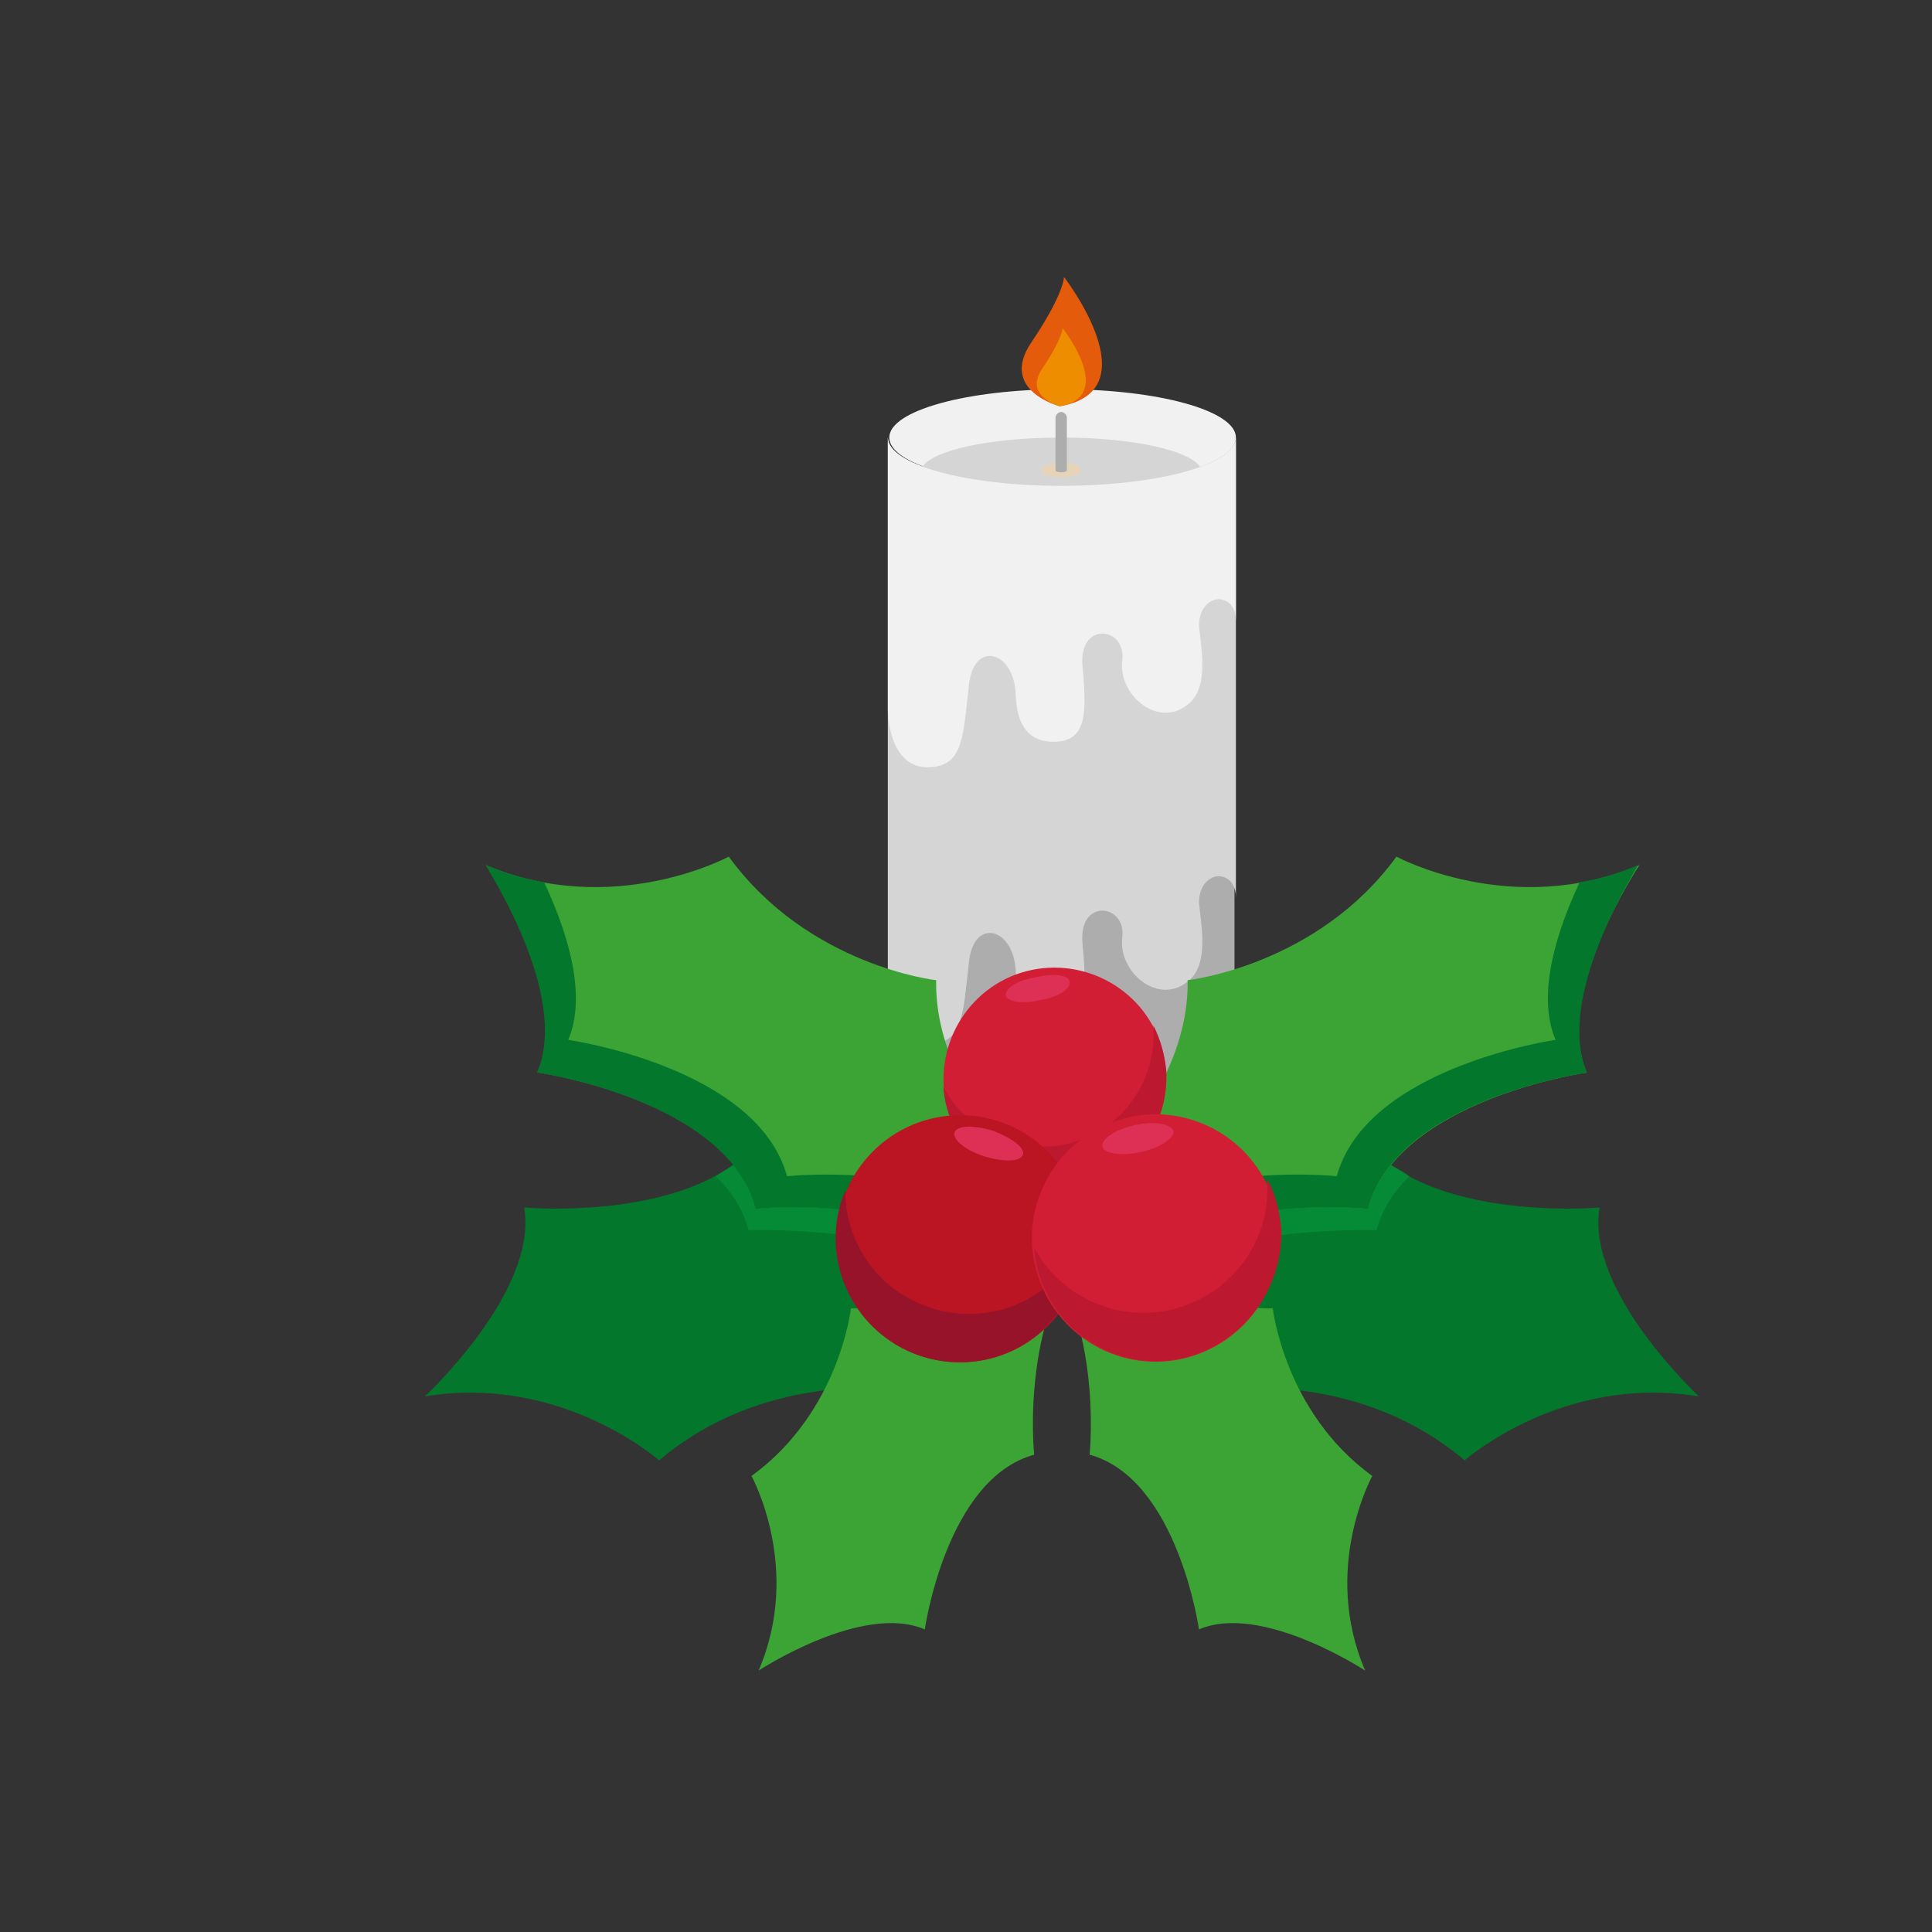 <svg t="1646825188677" class="icon" viewBox="0 0 1024 1024" version="1.1" xmlns="http://www.w3.org/2000/svg" p-id="3605" width="200" height="200">
    <rect x="0" y="0" width="1024" height="1024" fill="#333333" stroke="none"/>
    <path d="M676.894 614.4c0 12.047-9.788 21.835-21.835 21.835H470.588c-7.529 0-13.553-6.024-13.553-13.553 0-6.024 4.518-12.047 9.788-12.8-0.753-1.506-0.753-3.012-0.753-4.518 0-3.765 1.506-6.776 4.518-9.035V231.906c0 14.306 41.412 25.6 91.859 25.6 50.447 0 91.859-11.294 91.859-25.6v341.082c6.776 0 12.8 6.024 12.8 12.8 0 3.765-1.506 6.776-3.765 9.035 8.282 3.765 13.553 11.294 13.553 19.576z" fill="#ADADAD" p-id="3606"></path>
    <path d="M655.059 231.906c0 14.306-41.412 25.6-91.859 25.6-51.2 0-91.859-11.294-91.859-25.6s41.412-25.6 91.859-25.6c50.447 0 91.859 11.294 91.859 25.6z" fill="#F1F1F1" p-id="3607"></path>
    <path d="M636.235 247.718c-16.565 6.024-43.671 10.541-73.788 10.541-30.118 0-56.471-3.765-73.788-10.541 5.271-9.035 36.141-15.812 73.788-15.812 37.647 0 68.518 6.776 73.788 15.812z" fill="#D5D5D5" p-id="3608"></path>
    <path d="M655.059 231.906v243.953c0-11.294-9.035-12.8-12.8-10.541-4.518 2.259-6.776 7.529-6.776 12.8 0.753 10.541 6.024 33.129-6.024 42.165-15.812 12.8-36.894-5.271-34.635-23.341 2.259-18.071-23.341-21.082-21.082 3.012 2.259 24.094 2.259 38.4-12.8 39.906-9.035 0.753-21.835-1.506-22.588-24.847-0.753-23.341-22.588-29.365-24.847-4.518-3.012 26.353-3.012 41.412-19.576 42.918-23.341 2.259-23.341-30.118-23.341-30.118V231.906c0 14.306 41.412 25.6 91.859 25.6 51.2 0 92.612-11.294 92.612-25.6z" fill="#D5D5D5" p-id="3609"></path>
    <path d="M655.059 231.906v97.129c0-11.294-9.035-12.8-12.8-10.541-4.518 2.259-6.776 7.529-6.776 12.8 0.753 10.541 6.024 33.129-6.024 42.165-15.812 12.8-36.894-5.271-34.635-23.341 2.259-18.071-23.341-21.082-21.082 3.012 2.259 24.094 2.259 38.4-12.8 39.906-9.035 0.753-21.835-1.506-22.588-24.847-0.753-23.341-22.588-29.365-24.847-4.518-3.012 26.353-3.012 41.412-19.576 42.918-23.341 2.259-23.341-30.118-23.341-30.118V231.906c0 14.306 41.412 25.6 91.859 25.6 51.2 0 92.612-11.294 92.612-25.6z" fill="#F1F1F1" p-id="3610"></path>
    <path d="M572.988 249.224c0 2.259-4.518 3.765-10.541 3.765s-10.541-1.506-10.541-3.765 4.518-3.765 10.541-3.765 10.541 1.506 10.541 3.765z" fill="#E6D4B8" p-id="3611"></path>
    <path d="M559.435 249.224v-27.859c0-1.506 1.506-3.012 3.012-3.012s3.012 1.506 3.012 3.012v27.859c0 1.506-6.024 1.506-6.024 0z" fill="#ADADAD" p-id="3612"></path>
    <path d="M561.694 215.341s-32.376-8.282-15.059-33.882 17.318-34.635 17.318-34.635 46.682 60.235-2.259 68.518z" fill="#E45B0C" p-id="3613"></path>
    <path d="M561.694 215.341s-19.576-5.271-9.035-20.329c10.541-15.812 10.541-21.082 10.541-21.082s28.612 36.141-1.506 41.412z" fill="#EE8D00" p-id="3614"></path>
    <path d="M563.2 591.059c-64.753 37.647-155.859 5.271-155.859 5.271-28.612 52.706-129.506 43.671-129.506 43.671 7.529 44.424-52.706 100.141-52.706 100.141 72.282-12.047 124.235 33.882 124.235 33.882 54.965-46.682 122.729-37.647 122.729-37.647 15.059-70.776 111.435-109.929 111.435-109.929l-20.329-35.388z" fill="#03772B" p-id="3615"></path>
    <path d="M581.271 650.541c-41.412 43.671-33.129 120.471-33.129 120.471-46.682 12.8-57.976 92.612-57.976 92.612-33.129-14.306-88.094 21.835-88.094 21.835 23.341-54.212-3.765-103.153-3.765-103.153 46.682-33.882 52.706-88.847 52.706-88.847 57.976 1.506 106.918-66.259 106.918-66.259l23.341 23.341z" fill="#3BA435" p-id="3616"></path>
    <path d="M551.153 682.165c-54.212-51.953-149.835-41.412-149.835-41.412-15.812-57.976-115.953-72.282-115.953-72.282 18.071-41.412-27.859-109.929-27.859-109.929 67.765 28.612 128.753-4.518 128.753-4.518C428.424 512 496.188 519.529 496.188 519.529c-1.506 72.282 82.824 133.271 82.824 133.271l-27.859 29.365z" fill="#3BA435" p-id="3617"></path>
    <path d="M562.447 591.059c64.753 37.647 155.859 5.271 155.859 5.271 28.612 52.706 129.506 43.671 129.506 43.671-7.529 44.424 52.706 100.141 52.706 100.141-72.282-12.047-124.235 33.882-124.235 33.882-54.965-46.682-122.729-37.647-122.729-37.647-15.059-70.776-111.435-109.929-111.435-109.929l20.329-35.388z" fill="#03772B" p-id="3618"></path>
    <path d="M544.376 650.541c41.412 43.671 33.129 120.471 33.129 120.471 46.682 12.8 57.976 92.612 57.976 92.612 33.129-14.306 88.094 21.835 88.094 21.835-23.341-54.212 3.765-103.153 3.765-103.153-46.682-33.882-52.706-88.847-52.706-88.847-57.976 1.506-106.918-66.259-106.918-66.259l-23.341 23.341z" fill="#3BA435" p-id="3619"></path>
    <path d="M575.247 682.165c54.212-51.953 149.835-41.412 149.835-41.412 15.812-57.976 115.953-72.282 115.953-72.282-18.071-41.412 27.859-109.929 27.859-109.929-67.765 28.612-128.753-4.518-128.753-4.518C697.976 512 629.459 519.529 629.459 519.529c1.506 72.282-82.824 133.271-82.824 133.271l28.612 29.365z" fill="#3BA435" p-id="3620"></path>
    <path d="M841.035 568.471s-100.894 14.306-115.953 72.282c0 0-95.624-10.541-149.835 41.412l-16.565-17.318c54.212-51.953 149.835-41.412 149.835-41.412 15.812-57.976 115.953-72.282 115.953-72.282-10.541-24.847 1.506-59.482 12.8-83.576 9.788-1.506 20.329-4.518 30.871-9.035 0.753 0-44.424 68.518-27.106 109.929z" fill="#03772B" p-id="3621"></path>
    <path d="M746.918 623.435c-8.282 8.282-14.306 17.318-17.318 28.612 0 0-60.235-2.259-109.929 15.812-3.765-3.012 3.012-9.788-0.753-12.8 50.447-20.329 106.165-14.306 106.165-14.306 2.259-9.035 6.776-16.565 12.047-23.341 3.765 2.259 6.776 3.765 9.788 6.024zM379.482 623.435c8.282 8.282 14.306 17.318 17.318 28.612 0 0 60.235-2.259 109.929 15.812 3.765-3.012-3.012-9.788 0.753-12.8-50.447-20.329-106.165-14.306-106.165-14.306-2.259-9.035-6.776-16.565-12.047-23.341-3.765 2.259-6.776 3.765-9.788 6.024z" fill="#058B36" p-id="3622"></path>
    <path d="M284.612 568.471s100.894 14.306 115.953 72.282c0 0 95.624-10.541 149.835 41.412l16.565-17.318c-54.212-51.953-149.835-41.412-149.835-41.412-15.812-57.976-115.953-72.282-115.953-72.282 10.541-24.847-1.506-59.482-12.8-83.576-9.788-1.506-20.329-4.518-30.871-9.035-0.753 0 45.176 68.518 27.106 109.929z" fill="#03772B" p-id="3623"></path>
    <path d="M503.718 592.565c-11.294-30.871 4.518-64.753 34.635-76.047 30.871-11.294 64.753 4.518 76.047 34.635 11.294 30.871-4.518 64.753-34.635 76.047-30.871 11.294-64.753-4.518-76.047-34.635z" fill="#D11E34" p-id="3624"></path>
    <path d="M561.694 630.212c-31.624 1.506-59.482-22.588-61.741-54.212 10.541 19.576 31.624 33.129 55.718 31.624 32.376-1.506 57.224-29.365 55.718-62.494v-1.506c3.765 7.529 6.024 15.812 6.776 24.094 1.506 33.129-23.341 60.988-56.471 62.494z" fill="#BC1931" p-id="3625"></path>
    <path d="M566.965 520.282c0.753 3.765-6.024 8.282-15.812 9.788-9.035 2.259-17.318 0.753-18.071-2.259-0.753-3.765 6.024-8.282 15.812-9.788 9.035-2.259 17.318-1.506 18.071 2.259z" fill="#DE3055" p-id="3626"></path>
    <path d="M443.482 656.565c0-36.141 29.365-65.506 65.506-65.506 36.141 0 65.506 29.365 65.506 65.506 0 36.141-29.365 65.506-65.506 65.506-36.141 0-65.506-29.365-65.506-65.506z" fill="#BB1523" p-id="3627"></path>
    <path d="M481.129 716.047c-32.376-15.059-46.682-52.706-33.129-85.082 0 24.847 14.306 48.941 38.4 59.482 33.129 15.059 71.529 0.753 86.588-32.376 0-0.753 0.753-0.753 0.753-1.506 0 9.035-1.506 18.071-6.024 27.106-14.306 33.129-53.459 47.435-86.588 32.376z" fill="#97132A" p-id="3628"></path>
    <path d="M542.118 612.141c-1.506 3.765-10.541 3.765-20.329 0.753-9.788-3.012-17.318-9.035-15.812-12.8 1.506-3.765 10.541-3.765 20.329-0.753 9.788 3.765 17.318 9.035 15.812 12.8z" fill="#DE3055" p-id="3629"></path>
    <path d="M551.153 679.153c-12.8-33.882 4.518-71.529 38.4-84.329 33.882-12.8 71.529 4.518 84.329 38.4 12.8 33.882-4.518 71.529-38.4 84.329-33.882 12.8-71.529-4.518-84.329-38.4z" fill="#D11E34" p-id="3630"></path>
    <path d="M616.659 721.318c-35.388 2.259-66.259-24.847-68.518-60.235 11.294 21.835 35.388 36.141 61.741 34.635 36.141-2.259 64-33.129 61.741-69.271V624.941c4.518 8.282 6.776 17.318 7.529 27.106 0.753 36.141-27.106 67.012-62.494 69.271z" fill="#BC1931" p-id="3631"></path>
    <path d="M621.929 599.341c0.753 3.765-6.776 9.035-17.318 11.294-10.541 2.259-19.576 0.753-20.329-3.012-0.753-3.765 6.776-9.035 17.318-11.294 9.788-2.259 18.824-0.753 20.329 3.012z" fill="#DE3055" p-id="3632"></path>
</svg>